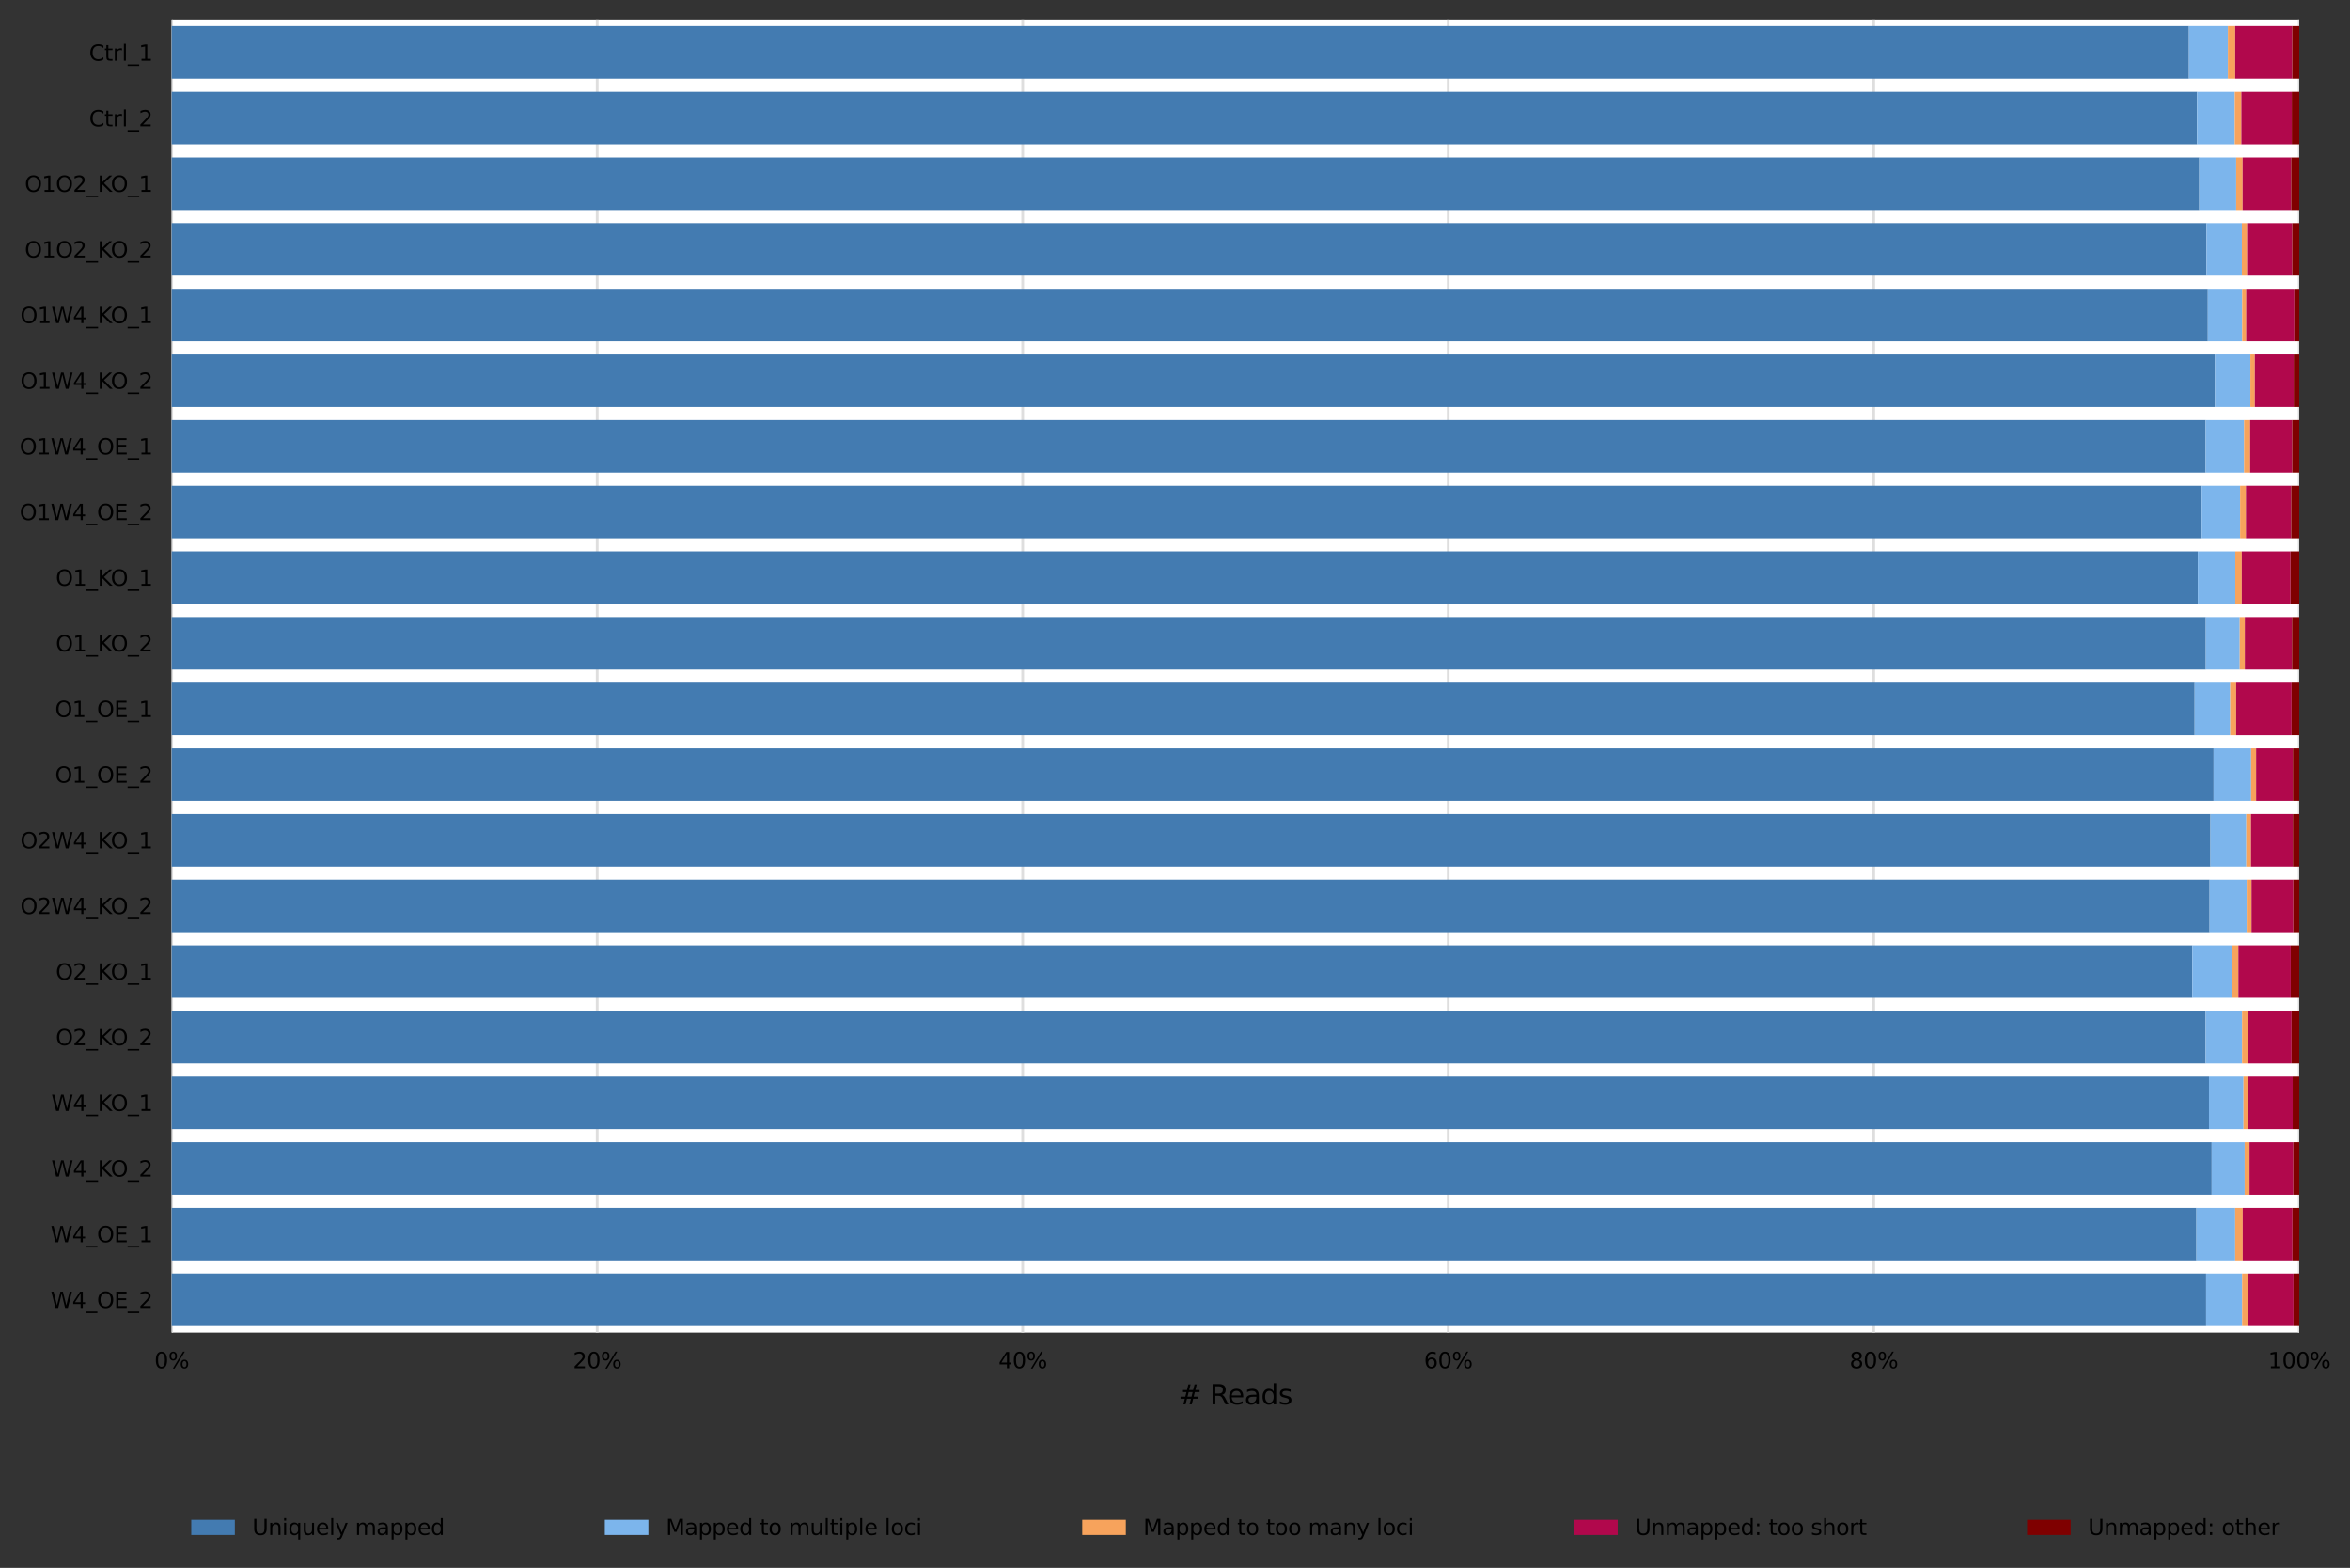 <?xml version="1.0" encoding="utf-8" standalone="no"?>
<!DOCTYPE svg PUBLIC "-//W3C//DTD SVG 1.1//EN"
  "http://www.w3.org/Graphics/SVG/1.1/DTD/svg11.dtd">
<svg xmlns:xlink="http://www.w3.org/1999/xlink" width="862.866pt" height="575.647pt" viewBox="0 0 862.866 575.647" xmlns="http://www.w3.org/2000/svg" version="1.1">
 <rect x="0" y="0" width="862.866" height="575.647" fill="#333333" stroke="none"/>
 <defs>
  <style type="text/css">*{stroke-linejoin: round; stroke-linecap: butt}</style>
 </defs>
 <g id="figure_1">
  <g id="axes_1">
   <g id="patch_1">
    <path d="M 63.03 489.287 
L 844.23 489.287 
L 844.23 7.2 
L 63.03 7.2 
z
" style="fill: #ffffff"/>
   </g>
   <g id="matplotlib.axis_1">
    <g id="xtick_1">
     <g id="line2d_1">
      <path d="M 63.03 489.287 
L 63.03 7.2 
" clip-path="url(#pdaca955de1)" style="fill: none; stroke: #dedede; stroke-linecap: square"/>
     </g>
     <g id="text_1">
      <!-- 0% -->
      <g transform="translate(56.684 502.366) scale(0.08 -0.08)">
       <defs>
        <path id="DejaVuSans-30" d="M 2034 4250 
Q 1547 4250 1301 3770 
Q 1056 3291 1056 2328 
Q 1056 1369 1301 889 
Q 1547 409 2034 409 
Q 2525 409 2770 889 
Q 3016 1369 3016 2328 
Q 3016 3291 2770 3770 
Q 2525 4250 2034 4250 
z
M 2034 4750 
Q 2819 4750 3233 4129 
Q 3647 3509 3647 2328 
Q 3647 1150 3233 529 
Q 2819 -91 2034 -91 
Q 1250 -91 836 529 
Q 422 1150 422 2328 
Q 422 3509 836 4129 
Q 1250 4750 2034 4750 
z
" transform="scale(0.016)"/>
        <path id="DejaVuSans-25" d="M 4653 2053 
Q 4381 2053 4226 1822 
Q 4072 1591 4072 1178 
Q 4072 772 4226 539 
Q 4381 306 4653 306 
Q 4919 306 5073 539 
Q 5228 772 5228 1178 
Q 5228 1588 5073 1820 
Q 4919 2053 4653 2053 
z
M 4653 2450 
Q 5147 2450 5437 2106 
Q 5728 1763 5728 1178 
Q 5728 594 5436 251 
Q 5144 -91 4653 -91 
Q 4153 -91 3862 251 
Q 3572 594 3572 1178 
Q 3572 1766 3864 2108 
Q 4156 2450 4653 2450 
z
M 1428 4353 
Q 1159 4353 1004 4120 
Q 850 3888 850 3481 
Q 850 3069 1003 2837 
Q 1156 2606 1428 2606 
Q 1700 2606 1854 2837 
Q 2009 3069 2009 3481 
Q 2009 3884 1853 4118 
Q 1697 4353 1428 4353 
z
M 4250 4750 
L 4750 4750 
L 1831 -91 
L 1331 -91 
L 4250 4750 
z
M 1428 4750 
Q 1922 4750 2215 4408 
Q 2509 4066 2509 3481 
Q 2509 2891 2217 2550 
Q 1925 2209 1428 2209 
Q 931 2209 642 2551 
Q 353 2894 353 3481 
Q 353 4063 643 4406 
Q 934 4750 1428 4750 
z
" transform="scale(0.016)"/>
       </defs>
       <use xlink:href="#DejaVuSans-30"/>
       <use xlink:href="#DejaVuSans-25" x="63.623"/>
      </g>
     </g>
    </g>
    <g id="xtick_2">
     <g id="line2d_2">
      <path d="M 219.27 489.287 
L 219.27 7.2 
" clip-path="url(#pdaca955de1)" style="fill: none; stroke: #dedede; stroke-linecap: square"/>
     </g>
     <g id="text_2">
      <!-- 20% -->
      <g transform="translate(210.379 502.366) scale(0.08 -0.08)">
       <defs>
        <path id="DejaVuSans-32" d="M 1228 531 
L 3431 531 
L 3431 0 
L 469 0 
L 469 531 
Q 828 903 1448 1529 
Q 2069 2156 2228 2338 
Q 2531 2678 2651 2914 
Q 2772 3150 2772 3378 
Q 2772 3750 2511 3984 
Q 2250 4219 1831 4219 
Q 1534 4219 1204 4116 
Q 875 4013 500 3803 
L 500 4441 
Q 881 4594 1212 4672 
Q 1544 4750 1819 4750 
Q 2544 4750 2975 4387 
Q 3406 4025 3406 3419 
Q 3406 3131 3298 2873 
Q 3191 2616 2906 2266 
Q 2828 2175 2409 1742 
Q 1991 1309 1228 531 
z
" transform="scale(0.016)"/>
       </defs>
       <use xlink:href="#DejaVuSans-32"/>
       <use xlink:href="#DejaVuSans-30" x="63.623"/>
       <use xlink:href="#DejaVuSans-25" x="127.246"/>
      </g>
     </g>
    </g>
    <g id="xtick_3">
     <g id="line2d_3">
      <path d="M 375.51 489.287 
L 375.51 7.2 
" clip-path="url(#pdaca955de1)" style="fill: none; stroke: #dedede; stroke-linecap: square"/>
     </g>
     <g id="text_3">
      <!-- 40% -->
      <g transform="translate(366.619 502.366) scale(0.08 -0.08)">
       <defs>
        <path id="DejaVuSans-34" d="M 2419 4116 
L 825 1625 
L 2419 1625 
L 2419 4116 
z
M 2253 4666 
L 3047 4666 
L 3047 1625 
L 3713 1625 
L 3713 1100 
L 3047 1100 
L 3047 0 
L 2419 0 
L 2419 1100 
L 313 1100 
L 313 1709 
L 2253 4666 
z
" transform="scale(0.016)"/>
       </defs>
       <use xlink:href="#DejaVuSans-34"/>
       <use xlink:href="#DejaVuSans-30" x="63.623"/>
       <use xlink:href="#DejaVuSans-25" x="127.246"/>
      </g>
     </g>
    </g>
    <g id="xtick_4">
     <g id="line2d_4">
      <path d="M 531.75 489.287 
L 531.75 7.2 
" clip-path="url(#pdaca955de1)" style="fill: none; stroke: #dedede; stroke-linecap: square"/>
     </g>
     <g id="text_4">
      <!-- 60% -->
      <g transform="translate(522.859 502.366) scale(0.08 -0.08)">
       <defs>
        <path id="DejaVuSans-36" d="M 2113 2584 
Q 1688 2584 1439 2293 
Q 1191 2003 1191 1497 
Q 1191 994 1439 701 
Q 1688 409 2113 409 
Q 2538 409 2786 701 
Q 3034 994 3034 1497 
Q 3034 2003 2786 2293 
Q 2538 2584 2113 2584 
z
M 3366 4563 
L 3366 3988 
Q 3128 4100 2886 4159 
Q 2644 4219 2406 4219 
Q 1781 4219 1451 3797 
Q 1122 3375 1075 2522 
Q 1259 2794 1537 2939 
Q 1816 3084 2150 3084 
Q 2853 3084 3261 2657 
Q 3669 2231 3669 1497 
Q 3669 778 3244 343 
Q 2819 -91 2113 -91 
Q 1303 -91 875 529 
Q 447 1150 447 2328 
Q 447 3434 972 4092 
Q 1497 4750 2381 4750 
Q 2619 4750 2861 4703 
Q 3103 4656 3366 4563 
z
" transform="scale(0.016)"/>
       </defs>
       <use xlink:href="#DejaVuSans-36"/>
       <use xlink:href="#DejaVuSans-30" x="63.623"/>
       <use xlink:href="#DejaVuSans-25" x="127.246"/>
      </g>
     </g>
    </g>
    <g id="xtick_5">
     <g id="line2d_5">
      <path d="M 687.99 489.287 
L 687.99 7.2 
" clip-path="url(#pdaca955de1)" style="fill: none; stroke: #dedede; stroke-linecap: square"/>
     </g>
     <g id="text_5">
      <!-- 80% -->
      <g transform="translate(679.099 502.366) scale(0.08 -0.08)">
       <defs>
        <path id="DejaVuSans-38" d="M 2034 2216 
Q 1584 2216 1326 1975 
Q 1069 1734 1069 1313 
Q 1069 891 1326 650 
Q 1584 409 2034 409 
Q 2484 409 2743 651 
Q 3003 894 3003 1313 
Q 3003 1734 2745 1975 
Q 2488 2216 2034 2216 
z
M 1403 2484 
Q 997 2584 770 2862 
Q 544 3141 544 3541 
Q 544 4100 942 4425 
Q 1341 4750 2034 4750 
Q 2731 4750 3128 4425 
Q 3525 4100 3525 3541 
Q 3525 3141 3298 2862 
Q 3072 2584 2669 2484 
Q 3125 2378 3379 2068 
Q 3634 1759 3634 1313 
Q 3634 634 3220 271 
Q 2806 -91 2034 -91 
Q 1263 -91 848 271 
Q 434 634 434 1313 
Q 434 1759 690 2068 
Q 947 2378 1403 2484 
z
M 1172 3481 
Q 1172 3119 1398 2916 
Q 1625 2713 2034 2713 
Q 2441 2713 2670 2916 
Q 2900 3119 2900 3481 
Q 2900 3844 2670 4047 
Q 2441 4250 2034 4250 
Q 1625 4250 1398 4047 
Q 1172 3844 1172 3481 
z
" transform="scale(0.016)"/>
       </defs>
       <use xlink:href="#DejaVuSans-38"/>
       <use xlink:href="#DejaVuSans-30" x="63.623"/>
       <use xlink:href="#DejaVuSans-25" x="127.246"/>
      </g>
     </g>
    </g>
    <g id="xtick_6">
     <g id="line2d_6">
      <path d="M 844.23 489.287 
L 844.23 7.2 
" clip-path="url(#pdaca955de1)" style="fill: none; stroke: #dedede; stroke-linecap: square"/>
     </g>
     <g id="text_6">
      <!-- 100% -->
      <g transform="translate(832.794 502.366) scale(0.08 -0.08)">
       <defs>
        <path id="DejaVuSans-31" d="M 794 531 
L 1825 531 
L 1825 4091 
L 703 3866 
L 703 4441 
L 1819 4666 
L 2450 4666 
L 2450 531 
L 3481 531 
L 3481 0 
L 794 0 
L 794 531 
z
" transform="scale(0.016)"/>
       </defs>
       <use xlink:href="#DejaVuSans-31"/>
       <use xlink:href="#DejaVuSans-30" x="63.623"/>
       <use xlink:href="#DejaVuSans-30" x="127.246"/>
       <use xlink:href="#DejaVuSans-25" x="190.869"/>
      </g>
     </g>
    </g>
    <g id="text_7">
     <!-- # Reads -->
     <g transform="translate(432.682 515.628) scale(0.1 -0.1)">
      <defs>
       <path id="DejaVuSans-23" d="M 3272 2816 
L 2363 2816 
L 2100 1772 
L 3016 1772 
L 3272 2816 
z
M 2803 4594 
L 2478 3297 
L 3391 3297 
L 3719 4594 
L 4219 4594 
L 3897 3297 
L 4872 3297 
L 4872 2816 
L 3775 2816 
L 3519 1772 
L 4513 1772 
L 4513 1294 
L 3397 1294 
L 3072 0 
L 2572 0 
L 2894 1294 
L 1978 1294 
L 1656 0 
L 1153 0 
L 1478 1294 
L 494 1294 
L 494 1772 
L 1594 1772 
L 1856 2816 
L 850 2816 
L 850 3297 
L 1978 3297 
L 2297 4594 
L 2803 4594 
z
" transform="scale(0.016)"/>
       <path id="DejaVuSans-20" transform="scale(0.016)"/>
       <path id="DejaVuSans-52" d="M 2841 2188 
Q 3044 2119 3236 1894 
Q 3428 1669 3622 1275 
L 4263 0 
L 3584 0 
L 2988 1197 
Q 2756 1666 2539 1819 
Q 2322 1972 1947 1972 
L 1259 1972 
L 1259 0 
L 628 0 
L 628 4666 
L 2053 4666 
Q 2853 4666 3247 4331 
Q 3641 3997 3641 3322 
Q 3641 2881 3436 2590 
Q 3231 2300 2841 2188 
z
M 1259 4147 
L 1259 2491 
L 2053 2491 
Q 2509 2491 2742 2702 
Q 2975 2913 2975 3322 
Q 2975 3731 2742 3939 
Q 2509 4147 2053 4147 
L 1259 4147 
z
" transform="scale(0.016)"/>
       <path id="DejaVuSans-65" d="M 3597 1894 
L 3597 1613 
L 953 1613 
Q 991 1019 1311 708 
Q 1631 397 2203 397 
Q 2534 397 2845 478 
Q 3156 559 3463 722 
L 3463 178 
Q 3153 47 2828 -22 
Q 2503 -91 2169 -91 
Q 1331 -91 842 396 
Q 353 884 353 1716 
Q 353 2575 817 3079 
Q 1281 3584 2069 3584 
Q 2775 3584 3186 3129 
Q 3597 2675 3597 1894 
z
M 3022 2063 
Q 3016 2534 2758 2815 
Q 2500 3097 2075 3097 
Q 1594 3097 1305 2825 
Q 1016 2553 972 2059 
L 3022 2063 
z
" transform="scale(0.016)"/>
       <path id="DejaVuSans-61" d="M 2194 1759 
Q 1497 1759 1228 1600 
Q 959 1441 959 1056 
Q 959 750 1161 570 
Q 1363 391 1709 391 
Q 2188 391 2477 730 
Q 2766 1069 2766 1631 
L 2766 1759 
L 2194 1759 
z
M 3341 1997 
L 3341 0 
L 2766 0 
L 2766 531 
Q 2569 213 2275 61 
Q 1981 -91 1556 -91 
Q 1019 -91 701 211 
Q 384 513 384 1019 
Q 384 1609 779 1909 
Q 1175 2209 1959 2209 
L 2766 2209 
L 2766 2266 
Q 2766 2663 2505 2880 
Q 2244 3097 1772 3097 
Q 1472 3097 1187 3025 
Q 903 2953 641 2809 
L 641 3341 
Q 956 3463 1253 3523 
Q 1550 3584 1831 3584 
Q 2591 3584 2966 3190 
Q 3341 2797 3341 1997 
z
" transform="scale(0.016)"/>
       <path id="DejaVuSans-64" d="M 2906 2969 
L 2906 4863 
L 3481 4863 
L 3481 0 
L 2906 0 
L 2906 525 
Q 2725 213 2448 61 
Q 2172 -91 1784 -91 
Q 1150 -91 751 415 
Q 353 922 353 1747 
Q 353 2572 751 3078 
Q 1150 3584 1784 3584 
Q 2172 3584 2448 3432 
Q 2725 3281 2906 2969 
z
M 947 1747 
Q 947 1113 1208 752 
Q 1469 391 1925 391 
Q 2381 391 2643 752 
Q 2906 1113 2906 1747 
Q 2906 2381 2643 2742 
Q 2381 3103 1925 3103 
Q 1469 3103 1208 2742 
Q 947 2381 947 1747 
z
" transform="scale(0.016)"/>
       <path id="DejaVuSans-73" d="M 2834 3397 
L 2834 2853 
Q 2591 2978 2328 3040 
Q 2066 3103 1784 3103 
Q 1356 3103 1142 2972 
Q 928 2841 928 2578 
Q 928 2378 1081 2264 
Q 1234 2150 1697 2047 
L 1894 2003 
Q 2506 1872 2764 1633 
Q 3022 1394 3022 966 
Q 3022 478 2636 193 
Q 2250 -91 1575 -91 
Q 1294 -91 989 -36 
Q 684 19 347 128 
L 347 722 
Q 666 556 975 473 
Q 1284 391 1588 391 
Q 1994 391 2212 530 
Q 2431 669 2431 922 
Q 2431 1156 2273 1281 
Q 2116 1406 1581 1522 
L 1381 1569 
Q 847 1681 609 1914 
Q 372 2147 372 2553 
Q 372 3047 722 3315 
Q 1072 3584 1716 3584 
Q 2034 3584 2315 3537 
Q 2597 3491 2834 3397 
z
" transform="scale(0.016)"/>
      </defs>
      <use xlink:href="#DejaVuSans-23"/>
      <use xlink:href="#DejaVuSans-20" x="83.789"/>
      <use xlink:href="#DejaVuSans-52" x="115.576"/>
      <use xlink:href="#DejaVuSans-65" x="180.559"/>
      <use xlink:href="#DejaVuSans-61" x="242.082"/>
      <use xlink:href="#DejaVuSans-64" x="303.361"/>
      <use xlink:href="#DejaVuSans-73" x="366.838"/>
     </g>
    </g>
   </g>
   <g id="matplotlib.axis_2">
    <g id="ytick_1">
     <g id="text_8">
      <!-- Ctrl_1 -->
      <g transform="translate(32.706 22.292) scale(0.08 -0.08)">
       <defs>
        <path id="DejaVuSans-43" d="M 4122 4306 
L 4122 3641 
Q 3803 3938 3442 4084 
Q 3081 4231 2675 4231 
Q 1875 4231 1450 3742 
Q 1025 3253 1025 2328 
Q 1025 1406 1450 917 
Q 1875 428 2675 428 
Q 3081 428 3442 575 
Q 3803 722 4122 1019 
L 4122 359 
Q 3791 134 3420 21 
Q 3050 -91 2638 -91 
Q 1578 -91 968 557 
Q 359 1206 359 2328 
Q 359 3453 968 4101 
Q 1578 4750 2638 4750 
Q 3056 4750 3426 4639 
Q 3797 4528 4122 4306 
z
" transform="scale(0.016)"/>
        <path id="DejaVuSans-74" d="M 1172 4494 
L 1172 3500 
L 2356 3500 
L 2356 3053 
L 1172 3053 
L 1172 1153 
Q 1172 725 1289 603 
Q 1406 481 1766 481 
L 2356 481 
L 2356 0 
L 1766 0 
Q 1100 0 847 248 
Q 594 497 594 1153 
L 594 3053 
L 172 3053 
L 172 3500 
L 594 3500 
L 594 4494 
L 1172 4494 
z
" transform="scale(0.016)"/>
        <path id="DejaVuSans-72" d="M 2631 2963 
Q 2534 3019 2420 3045 
Q 2306 3072 2169 3072 
Q 1681 3072 1420 2755 
Q 1159 2438 1159 1844 
L 1159 0 
L 581 0 
L 581 3500 
L 1159 3500 
L 1159 2956 
Q 1341 3275 1631 3429 
Q 1922 3584 2338 3584 
Q 2397 3584 2469 3576 
Q 2541 3569 2628 3553 
L 2631 2963 
z
" transform="scale(0.016)"/>
        <path id="DejaVuSans-6c" d="M 603 4863 
L 1178 4863 
L 1178 0 
L 603 0 
L 603 4863 
z
" transform="scale(0.016)"/>
        <path id="DejaVuSans-5f" d="M 3263 -1063 
L 3263 -1509 
L -63 -1509 
L -63 -1063 
L 3263 -1063 
z
" transform="scale(0.016)"/>
       </defs>
       <use xlink:href="#DejaVuSans-43"/>
       <use xlink:href="#DejaVuSans-74" x="69.824"/>
       <use xlink:href="#DejaVuSans-72" x="109.033"/>
       <use xlink:href="#DejaVuSans-6c" x="150.146"/>
       <use xlink:href="#DejaVuSans-5f" x="177.93"/>
       <use xlink:href="#DejaVuSans-31" x="227.93"/>
      </g>
     </g>
    </g>
    <g id="ytick_2">
     <g id="text_9">
      <!-- Ctrl_2 -->
      <g transform="translate(32.706 46.396) scale(0.08 -0.08)">
       <use xlink:href="#DejaVuSans-43"/>
       <use xlink:href="#DejaVuSans-74" x="69.824"/>
       <use xlink:href="#DejaVuSans-72" x="109.033"/>
       <use xlink:href="#DejaVuSans-6c" x="150.146"/>
       <use xlink:href="#DejaVuSans-5f" x="177.93"/>
       <use xlink:href="#DejaVuSans-32" x="227.93"/>
      </g>
     </g>
    </g>
    <g id="ytick_3">
     <g id="text_10">
      <!-- O1O2_KO_1 -->
      <g transform="translate(9.061 70.43) scale(0.08 -0.08)">
       <defs>
        <path id="DejaVuSans-4f" d="M 2522 4238 
Q 1834 4238 1429 3725 
Q 1025 3213 1025 2328 
Q 1025 1447 1429 934 
Q 1834 422 2522 422 
Q 3209 422 3611 934 
Q 4013 1447 4013 2328 
Q 4013 3213 3611 3725 
Q 3209 4238 2522 4238 
z
M 2522 4750 
Q 3503 4750 4090 4092 
Q 4678 3434 4678 2328 
Q 4678 1225 4090 567 
Q 3503 -91 2522 -91 
Q 1538 -91 948 565 
Q 359 1222 359 2328 
Q 359 3434 948 4092 
Q 1538 4750 2522 4750 
z
" transform="scale(0.016)"/>
        <path id="DejaVuSans-4b" d="M 628 4666 
L 1259 4666 
L 1259 2694 
L 3353 4666 
L 4166 4666 
L 1850 2491 
L 4331 0 
L 3500 0 
L 1259 2247 
L 1259 0 
L 628 0 
L 628 4666 
z
" transform="scale(0.016)"/>
       </defs>
       <use xlink:href="#DejaVuSans-4f"/>
       <use xlink:href="#DejaVuSans-31" x="78.711"/>
       <use xlink:href="#DejaVuSans-4f" x="142.334"/>
       <use xlink:href="#DejaVuSans-32" x="221.045"/>
       <use xlink:href="#DejaVuSans-5f" x="284.668"/>
       <use xlink:href="#DejaVuSans-4b" x="334.668"/>
       <use xlink:href="#DejaVuSans-4f" x="394.744"/>
       <use xlink:href="#DejaVuSans-5f" x="473.455"/>
       <use xlink:href="#DejaVuSans-31" x="523.455"/>
      </g>
     </g>
    </g>
    <g id="ytick_4">
     <g id="text_11">
      <!-- O1O2_KO_2 -->
      <g transform="translate(9.061 94.534) scale(0.08 -0.08)">
       <use xlink:href="#DejaVuSans-4f"/>
       <use xlink:href="#DejaVuSans-31" x="78.711"/>
       <use xlink:href="#DejaVuSans-4f" x="142.334"/>
       <use xlink:href="#DejaVuSans-32" x="221.045"/>
       <use xlink:href="#DejaVuSans-5f" x="284.668"/>
       <use xlink:href="#DejaVuSans-4b" x="334.668"/>
       <use xlink:href="#DejaVuSans-4f" x="394.744"/>
       <use xlink:href="#DejaVuSans-5f" x="473.455"/>
       <use xlink:href="#DejaVuSans-32" x="523.455"/>
      </g>
     </g>
    </g>
    <g id="ytick_5">
     <g id="text_12">
      <!-- O1W4_KO_1 -->
      <g transform="translate(7.449 118.638) scale(0.08 -0.08)">
       <defs>
        <path id="DejaVuSans-57" d="M 213 4666 
L 850 4666 
L 1831 722 
L 2809 4666 
L 3519 4666 
L 4500 722 
L 5478 4666 
L 6119 4666 
L 4947 0 
L 4153 0 
L 3169 4050 
L 2175 0 
L 1381 0 
L 213 4666 
z
" transform="scale(0.016)"/>
       </defs>
       <use xlink:href="#DejaVuSans-4f"/>
       <use xlink:href="#DejaVuSans-31" x="78.711"/>
       <use xlink:href="#DejaVuSans-57" x="142.334"/>
       <use xlink:href="#DejaVuSans-34" x="241.211"/>
       <use xlink:href="#DejaVuSans-5f" x="304.834"/>
       <use xlink:href="#DejaVuSans-4b" x="354.834"/>
       <use xlink:href="#DejaVuSans-4f" x="414.91"/>
       <use xlink:href="#DejaVuSans-5f" x="493.621"/>
       <use xlink:href="#DejaVuSans-31" x="543.621"/>
      </g>
     </g>
    </g>
    <g id="ytick_6">
     <g id="text_13">
      <!-- O1W4_KO_2 -->
      <g transform="translate(7.449 142.743) scale(0.08 -0.08)">
       <use xlink:href="#DejaVuSans-4f"/>
       <use xlink:href="#DejaVuSans-31" x="78.711"/>
       <use xlink:href="#DejaVuSans-57" x="142.334"/>
       <use xlink:href="#DejaVuSans-34" x="241.211"/>
       <use xlink:href="#DejaVuSans-5f" x="304.834"/>
       <use xlink:href="#DejaVuSans-4b" x="354.834"/>
       <use xlink:href="#DejaVuSans-4f" x="414.91"/>
       <use xlink:href="#DejaVuSans-5f" x="493.621"/>
       <use xlink:href="#DejaVuSans-32" x="543.621"/>
      </g>
     </g>
    </g>
    <g id="ytick_7">
     <g id="text_14">
      <!-- O1W4_OE_1 -->
      <g transform="translate(7.2 166.847) scale(0.08 -0.08)">
       <defs>
        <path id="DejaVuSans-45" d="M 628 4666 
L 3578 4666 
L 3578 4134 
L 1259 4134 
L 1259 2753 
L 3481 2753 
L 3481 2222 
L 1259 2222 
L 1259 531 
L 3634 531 
L 3634 0 
L 628 0 
L 628 4666 
z
" transform="scale(0.016)"/>
       </defs>
       <use xlink:href="#DejaVuSans-4f"/>
       <use xlink:href="#DejaVuSans-31" x="78.711"/>
       <use xlink:href="#DejaVuSans-57" x="142.334"/>
       <use xlink:href="#DejaVuSans-34" x="241.211"/>
       <use xlink:href="#DejaVuSans-5f" x="304.834"/>
       <use xlink:href="#DejaVuSans-4f" x="354.834"/>
       <use xlink:href="#DejaVuSans-45" x="433.545"/>
       <use xlink:href="#DejaVuSans-5f" x="496.729"/>
       <use xlink:href="#DejaVuSans-31" x="546.729"/>
      </g>
     </g>
    </g>
    <g id="ytick_8">
     <g id="text_15">
      <!-- O1W4_OE_2 -->
      <g transform="translate(7.2 190.951) scale(0.08 -0.08)">
       <use xlink:href="#DejaVuSans-4f"/>
       <use xlink:href="#DejaVuSans-31" x="78.711"/>
       <use xlink:href="#DejaVuSans-57" x="142.334"/>
       <use xlink:href="#DejaVuSans-34" x="241.211"/>
       <use xlink:href="#DejaVuSans-5f" x="304.834"/>
       <use xlink:href="#DejaVuSans-4f" x="354.834"/>
       <use xlink:href="#DejaVuSans-45" x="433.545"/>
       <use xlink:href="#DejaVuSans-5f" x="496.729"/>
       <use xlink:href="#DejaVuSans-32" x="546.729"/>
      </g>
     </g>
    </g>
    <g id="ytick_9">
     <g id="text_16">
      <!-- O1_KO_1 -->
      <g transform="translate(20.449 215.056) scale(0.08 -0.08)">
       <use xlink:href="#DejaVuSans-4f"/>
       <use xlink:href="#DejaVuSans-31" x="78.711"/>
       <use xlink:href="#DejaVuSans-5f" x="142.334"/>
       <use xlink:href="#DejaVuSans-4b" x="192.334"/>
       <use xlink:href="#DejaVuSans-4f" x="252.41"/>
       <use xlink:href="#DejaVuSans-5f" x="331.121"/>
       <use xlink:href="#DejaVuSans-31" x="381.121"/>
      </g>
     </g>
    </g>
    <g id="ytick_10">
     <g id="text_17">
      <!-- O1_KO_2 -->
      <g transform="translate(20.449 239.16) scale(0.08 -0.08)">
       <use xlink:href="#DejaVuSans-4f"/>
       <use xlink:href="#DejaVuSans-31" x="78.711"/>
       <use xlink:href="#DejaVuSans-5f" x="142.334"/>
       <use xlink:href="#DejaVuSans-4b" x="192.334"/>
       <use xlink:href="#DejaVuSans-4f" x="252.41"/>
       <use xlink:href="#DejaVuSans-5f" x="331.121"/>
       <use xlink:href="#DejaVuSans-32" x="381.121"/>
      </g>
     </g>
    </g>
    <g id="ytick_11">
     <g id="text_18">
      <!-- O1_OE_1 -->
      <g transform="translate(20.2 263.264) scale(0.08 -0.08)">
       <use xlink:href="#DejaVuSans-4f"/>
       <use xlink:href="#DejaVuSans-31" x="78.711"/>
       <use xlink:href="#DejaVuSans-5f" x="142.334"/>
       <use xlink:href="#DejaVuSans-4f" x="192.334"/>
       <use xlink:href="#DejaVuSans-45" x="271.045"/>
       <use xlink:href="#DejaVuSans-5f" x="334.229"/>
       <use xlink:href="#DejaVuSans-31" x="384.229"/>
      </g>
     </g>
    </g>
    <g id="ytick_12">
     <g id="text_19">
      <!-- O1_OE_2 -->
      <g transform="translate(20.2 287.369) scale(0.08 -0.08)">
       <use xlink:href="#DejaVuSans-4f"/>
       <use xlink:href="#DejaVuSans-31" x="78.711"/>
       <use xlink:href="#DejaVuSans-5f" x="142.334"/>
       <use xlink:href="#DejaVuSans-4f" x="192.334"/>
       <use xlink:href="#DejaVuSans-45" x="271.045"/>
       <use xlink:href="#DejaVuSans-5f" x="334.229"/>
       <use xlink:href="#DejaVuSans-32" x="384.229"/>
      </g>
     </g>
    </g>
    <g id="ytick_13">
     <g id="text_20">
      <!-- O2W4_KO_1 -->
      <g transform="translate(7.449 311.473) scale(0.08 -0.08)">
       <use xlink:href="#DejaVuSans-4f"/>
       <use xlink:href="#DejaVuSans-32" x="78.711"/>
       <use xlink:href="#DejaVuSans-57" x="142.334"/>
       <use xlink:href="#DejaVuSans-34" x="241.211"/>
       <use xlink:href="#DejaVuSans-5f" x="304.834"/>
       <use xlink:href="#DejaVuSans-4b" x="354.834"/>
       <use xlink:href="#DejaVuSans-4f" x="414.91"/>
       <use xlink:href="#DejaVuSans-5f" x="493.621"/>
       <use xlink:href="#DejaVuSans-31" x="543.621"/>
      </g>
     </g>
    </g>
    <g id="ytick_14">
     <g id="text_21">
      <!-- O2W4_KO_2 -->
      <g transform="translate(7.449 335.577) scale(0.08 -0.08)">
       <use xlink:href="#DejaVuSans-4f"/>
       <use xlink:href="#DejaVuSans-32" x="78.711"/>
       <use xlink:href="#DejaVuSans-57" x="142.334"/>
       <use xlink:href="#DejaVuSans-34" x="241.211"/>
       <use xlink:href="#DejaVuSans-5f" x="304.834"/>
       <use xlink:href="#DejaVuSans-4b" x="354.834"/>
       <use xlink:href="#DejaVuSans-4f" x="414.91"/>
       <use xlink:href="#DejaVuSans-5f" x="493.621"/>
       <use xlink:href="#DejaVuSans-32" x="543.621"/>
      </g>
     </g>
    </g>
    <g id="ytick_15">
     <g id="text_22">
      <!-- O2_KO_1 -->
      <g transform="translate(20.449 359.682) scale(0.08 -0.08)">
       <use xlink:href="#DejaVuSans-4f"/>
       <use xlink:href="#DejaVuSans-32" x="78.711"/>
       <use xlink:href="#DejaVuSans-5f" x="142.334"/>
       <use xlink:href="#DejaVuSans-4b" x="192.334"/>
       <use xlink:href="#DejaVuSans-4f" x="252.41"/>
       <use xlink:href="#DejaVuSans-5f" x="331.121"/>
       <use xlink:href="#DejaVuSans-31" x="381.121"/>
      </g>
     </g>
    </g>
    <g id="ytick_16">
     <g id="text_23">
      <!-- O2_KO_2 -->
      <g transform="translate(20.449 383.786) scale(0.08 -0.08)">
       <use xlink:href="#DejaVuSans-4f"/>
       <use xlink:href="#DejaVuSans-32" x="78.711"/>
       <use xlink:href="#DejaVuSans-5f" x="142.334"/>
       <use xlink:href="#DejaVuSans-4b" x="192.334"/>
       <use xlink:href="#DejaVuSans-4f" x="252.41"/>
       <use xlink:href="#DejaVuSans-5f" x="331.121"/>
       <use xlink:href="#DejaVuSans-32" x="381.121"/>
      </g>
     </g>
    </g>
    <g id="ytick_17">
     <g id="text_24">
      <!-- W4_KO_1 -->
      <g transform="translate(18.836 407.89) scale(0.08 -0.08)">
       <use xlink:href="#DejaVuSans-57"/>
       <use xlink:href="#DejaVuSans-34" x="98.877"/>
       <use xlink:href="#DejaVuSans-5f" x="162.5"/>
       <use xlink:href="#DejaVuSans-4b" x="212.5"/>
       <use xlink:href="#DejaVuSans-4f" x="272.576"/>
       <use xlink:href="#DejaVuSans-5f" x="351.287"/>
       <use xlink:href="#DejaVuSans-31" x="401.287"/>
      </g>
     </g>
    </g>
    <g id="ytick_18">
     <g id="text_25">
      <!-- W4_KO_2 -->
      <g transform="translate(18.836 431.995) scale(0.08 -0.08)">
       <use xlink:href="#DejaVuSans-57"/>
       <use xlink:href="#DejaVuSans-34" x="98.877"/>
       <use xlink:href="#DejaVuSans-5f" x="162.5"/>
       <use xlink:href="#DejaVuSans-4b" x="212.5"/>
       <use xlink:href="#DejaVuSans-4f" x="272.576"/>
       <use xlink:href="#DejaVuSans-5f" x="351.287"/>
       <use xlink:href="#DejaVuSans-32" x="401.287"/>
      </g>
     </g>
    </g>
    <g id="ytick_19">
     <g id="text_26">
      <!-- W4_OE_1 -->
      <g transform="translate(18.587 456.099) scale(0.08 -0.08)">
       <use xlink:href="#DejaVuSans-57"/>
       <use xlink:href="#DejaVuSans-34" x="98.877"/>
       <use xlink:href="#DejaVuSans-5f" x="162.5"/>
       <use xlink:href="#DejaVuSans-4f" x="212.5"/>
       <use xlink:href="#DejaVuSans-45" x="291.211"/>
       <use xlink:href="#DejaVuSans-5f" x="354.395"/>
       <use xlink:href="#DejaVuSans-31" x="404.395"/>
      </g>
     </g>
    </g>
    <g id="ytick_20">
     <g id="text_27">
      <!-- W4_OE_2 -->
      <g transform="translate(18.587 480.204) scale(0.08 -0.08)">
       <use xlink:href="#DejaVuSans-57"/>
       <use xlink:href="#DejaVuSans-34" x="98.877"/>
       <use xlink:href="#DejaVuSans-5f" x="162.5"/>
       <use xlink:href="#DejaVuSans-4f" x="212.5"/>
       <use xlink:href="#DejaVuSans-45" x="291.211"/>
       <use xlink:href="#DejaVuSans-5f" x="354.395"/>
       <use xlink:href="#DejaVuSans-32" x="404.395"/>
      </g>
     </g>
    </g>
   </g>
   <g id="patch_2">
    <path d="M 63.03 9.61 
L 803.732 9.61 
L 803.732 28.894 
L 63.03 28.894 
z
" clip-path="url(#pdaca955de1)" style="fill: #437bb1"/>
   </g>
   <g id="patch_3">
    <path d="M 63.03 33.715 
L 806.718 33.715 
L 806.718 52.998 
L 63.03 52.998 
z
" clip-path="url(#pdaca955de1)" style="fill: #437bb1"/>
   </g>
   <g id="patch_4">
    <path d="M 63.03 57.819 
L 807.513 57.819 
L 807.513 77.103 
L 63.03 77.103 
z
" clip-path="url(#pdaca955de1)" style="fill: #437bb1"/>
   </g>
   <g id="patch_5">
    <path d="M 63.03 81.923 
L 810.196 81.923 
L 810.196 101.207 
L 63.03 101.207 
z
" clip-path="url(#pdaca955de1)" style="fill: #437bb1"/>
   </g>
   <g id="patch_6">
    <path d="M 63.03 106.028 
L 810.67 106.028 
L 810.67 125.311 
L 63.03 125.311 
z
" clip-path="url(#pdaca955de1)" style="fill: #437bb1"/>
   </g>
   <g id="patch_7">
    <path d="M 63.03 130.132 
L 813.305 130.132 
L 813.305 149.416 
L 63.03 149.416 
z
" clip-path="url(#pdaca955de1)" style="fill: #437bb1"/>
   </g>
   <g id="patch_8">
    <path d="M 63.03 154.237 
L 809.875 154.237 
L 809.875 173.52 
L 63.03 173.52 
z
" clip-path="url(#pdaca955de1)" style="fill: #437bb1"/>
   </g>
   <g id="patch_9">
    <path d="M 63.03 178.341 
L 808.427 178.341 
L 808.427 197.624 
L 63.03 197.624 
z
" clip-path="url(#pdaca955de1)" style="fill: #437bb1"/>
   </g>
   <g id="patch_10">
    <path d="M 63.03 202.445 
L 806.996 202.445 
L 806.996 221.729 
L 63.03 221.729 
z
" clip-path="url(#pdaca955de1)" style="fill: #437bb1"/>
   </g>
   <g id="patch_11">
    <path d="M 63.03 226.55 
L 809.93 226.55 
L 809.93 245.833 
L 63.03 245.833 
z
" clip-path="url(#pdaca955de1)" style="fill: #437bb1"/>
   </g>
   <g id="patch_12">
    <path d="M 63.03 250.654 
L 805.826 250.654 
L 805.826 269.937 
L 63.03 269.937 
z
" clip-path="url(#pdaca955de1)" style="fill: #437bb1"/>
   </g>
   <g id="patch_13">
    <path d="M 63.03 274.758 
L 812.784 274.758 
L 812.784 294.042 
L 63.03 294.042 
z
" clip-path="url(#pdaca955de1)" style="fill: #437bb1"/>
   </g>
   <g id="patch_14">
    <path d="M 63.03 298.863 
L 811.648 298.863 
L 811.648 318.146 
L 63.03 318.146 
z
" clip-path="url(#pdaca955de1)" style="fill: #437bb1"/>
   </g>
   <g id="patch_15">
    <path d="M 63.03 322.967 
L 811.316 322.967 
L 811.316 342.25 
L 63.03 342.25 
z
" clip-path="url(#pdaca955de1)" style="fill: #437bb1"/>
   </g>
   <g id="patch_16">
    <path d="M 63.03 347.071 
L 804.985 347.071 
L 804.985 366.355 
L 63.03 366.355 
z
" clip-path="url(#pdaca955de1)" style="fill: #437bb1"/>
   </g>
   <g id="patch_17">
    <path d="M 63.03 371.176 
L 809.868 371.176 
L 809.868 390.459 
L 63.03 390.459 
z
" clip-path="url(#pdaca955de1)" style="fill: #437bb1"/>
   </g>
   <g id="patch_18">
    <path d="M 63.03 395.28 
L 811.092 395.28 
L 811.092 414.563 
L 63.03 414.563 
z
" clip-path="url(#pdaca955de1)" style="fill: #437bb1"/>
   </g>
   <g id="patch_19">
    <path d="M 63.03 419.384 
L 812.08 419.384 
L 812.08 438.668 
L 63.03 438.668 
z
" clip-path="url(#pdaca955de1)" style="fill: #437bb1"/>
   </g>
   <g id="patch_20">
    <path d="M 63.03 443.489 
L 806.481 443.489 
L 806.481 462.772 
L 63.03 462.772 
z
" clip-path="url(#pdaca955de1)" style="fill: #437bb1"/>
   </g>
   <g id="patch_21">
    <path d="M 63.03 467.593 
L 810.036 467.593 
L 810.036 486.877 
L 63.03 486.877 
z
" clip-path="url(#pdaca955de1)" style="fill: #437bb1"/>
   </g>
   <g id="patch_22">
    <path d="M 803.732 9.61 
L 818.036 9.61 
L 818.036 28.894 
L 803.732 28.894 
z
" clip-path="url(#pdaca955de1)" style="fill: #7cb5ec"/>
   </g>
   <g id="patch_23">
    <path d="M 806.718 33.715 
L 820.565 33.715 
L 820.565 52.998 
L 806.718 52.998 
z
" clip-path="url(#pdaca955de1)" style="fill: #7cb5ec"/>
   </g>
   <g id="patch_24">
    <path d="M 807.513 57.819 
L 821.08 57.819 
L 821.08 77.103 
L 807.513 77.103 
z
" clip-path="url(#pdaca955de1)" style="fill: #7cb5ec"/>
   </g>
   <g id="patch_25">
    <path d="M 810.196 81.923 
L 823.169 81.923 
L 823.169 101.207 
L 810.196 101.207 
z
" clip-path="url(#pdaca955de1)" style="fill: #7cb5ec"/>
   </g>
   <g id="patch_26">
    <path d="M 810.67 106.028 
L 823.279 106.028 
L 823.279 125.311 
L 810.67 125.311 
z
" clip-path="url(#pdaca955de1)" style="fill: #7cb5ec"/>
   </g>
   <g id="patch_27">
    <path d="M 813.305 130.132 
L 826.303 130.132 
L 826.303 149.416 
L 813.305 149.416 
z
" clip-path="url(#pdaca955de1)" style="fill: #7cb5ec"/>
   </g>
   <g id="patch_28">
    <path d="M 809.875 154.237 
L 823.972 154.237 
L 823.972 173.52 
L 809.875 173.52 
z
" clip-path="url(#pdaca955de1)" style="fill: #7cb5ec"/>
   </g>
   <g id="patch_29">
    <path d="M 808.427 178.341 
L 822.527 178.341 
L 822.527 197.624 
L 808.427 197.624 
z
" clip-path="url(#pdaca955de1)" style="fill: #7cb5ec"/>
   </g>
   <g id="patch_30">
    <path d="M 806.996 202.445 
L 820.761 202.445 
L 820.761 221.729 
L 806.996 221.729 
z
" clip-path="url(#pdaca955de1)" style="fill: #7cb5ec"/>
   </g>
   <g id="patch_31">
    <path d="M 809.93 226.55 
L 822.384 226.55 
L 822.384 245.833 
L 809.93 245.833 
z
" clip-path="url(#pdaca955de1)" style="fill: #7cb5ec"/>
   </g>
   <g id="patch_32">
    <path d="M 805.826 250.654 
L 818.879 250.654 
L 818.879 269.937 
L 805.826 269.937 
z
" clip-path="url(#pdaca955de1)" style="fill: #7cb5ec"/>
   </g>
   <g id="patch_33">
    <path d="M 812.784 274.758 
L 826.571 274.758 
L 826.571 294.042 
L 812.784 294.042 
z
" clip-path="url(#pdaca955de1)" style="fill: #7cb5ec"/>
   </g>
   <g id="patch_34">
    <path d="M 811.648 298.863 
L 824.784 298.863 
L 824.784 318.146 
L 811.648 318.146 
z
" clip-path="url(#pdaca955de1)" style="fill: #7cb5ec"/>
   </g>
   <g id="patch_35">
    <path d="M 811.316 322.967 
L 824.944 322.967 
L 824.944 342.25 
L 811.316 342.25 
z
" clip-path="url(#pdaca955de1)" style="fill: #7cb5ec"/>
   </g>
   <g id="patch_36">
    <path d="M 804.985 347.071 
L 819.471 347.071 
L 819.471 366.355 
L 804.985 366.355 
z
" clip-path="url(#pdaca955de1)" style="fill: #7cb5ec"/>
   </g>
   <g id="patch_37">
    <path d="M 809.868 371.176 
L 823.247 371.176 
L 823.247 390.459 
L 809.868 390.459 
z
" clip-path="url(#pdaca955de1)" style="fill: #7cb5ec"/>
   </g>
   <g id="patch_38">
    <path d="M 811.092 395.28 
L 823.758 395.28 
L 823.758 414.563 
L 811.092 414.563 
z
" clip-path="url(#pdaca955de1)" style="fill: #7cb5ec"/>
   </g>
   <g id="patch_39">
    <path d="M 812.08 419.384 
L 824.192 419.384 
L 824.192 438.668 
L 812.08 438.668 
z
" clip-path="url(#pdaca955de1)" style="fill: #7cb5ec"/>
   </g>
   <g id="patch_40">
    <path d="M 806.481 443.489 
L 820.714 443.489 
L 820.714 462.772 
L 806.481 462.772 
z
" clip-path="url(#pdaca955de1)" style="fill: #7cb5ec"/>
   </g>
   <g id="patch_41">
    <path d="M 810.036 467.593 
L 823.263 467.593 
L 823.263 486.877 
L 810.036 486.877 
z
" clip-path="url(#pdaca955de1)" style="fill: #7cb5ec"/>
   </g>
   <g id="patch_42">
    <path d="M 818.036 9.61 
L 820.718 9.61 
L 820.718 28.894 
L 818.036 28.894 
z
" clip-path="url(#pdaca955de1)" style="fill: #f7a35c"/>
   </g>
   <g id="patch_43">
    <path d="M 820.565 33.715 
L 822.974 33.715 
L 822.974 52.998 
L 820.565 52.998 
z
" clip-path="url(#pdaca955de1)" style="fill: #f7a35c"/>
   </g>
   <g id="patch_44">
    <path d="M 821.08 57.819 
L 823.437 57.819 
L 823.437 77.103 
L 821.08 77.103 
z
" clip-path="url(#pdaca955de1)" style="fill: #f7a35c"/>
   </g>
   <g id="patch_45">
    <path d="M 823.169 81.923 
L 825.093 81.923 
L 825.093 101.207 
L 823.169 101.207 
z
" clip-path="url(#pdaca955de1)" style="fill: #f7a35c"/>
   </g>
   <g id="patch_46">
    <path d="M 823.279 106.028 
L 824.746 106.028 
L 824.746 125.311 
L 823.279 125.311 
z
" clip-path="url(#pdaca955de1)" style="fill: #f7a35c"/>
   </g>
   <g id="patch_47">
    <path d="M 826.303 130.132 
L 827.923 130.132 
L 827.923 149.416 
L 826.303 149.416 
z
" clip-path="url(#pdaca955de1)" style="fill: #f7a35c"/>
   </g>
   <g id="patch_48">
    <path d="M 823.972 154.237 
L 826.202 154.237 
L 826.202 173.52 
L 823.972 173.52 
z
" clip-path="url(#pdaca955de1)" style="fill: #f7a35c"/>
   </g>
   <g id="patch_49">
    <path d="M 822.527 178.341 
L 824.66 178.341 
L 824.66 197.624 
L 822.527 197.624 
z
" clip-path="url(#pdaca955de1)" style="fill: #f7a35c"/>
   </g>
   <g id="patch_50">
    <path d="M 820.761 202.445 
L 823.126 202.445 
L 823.126 221.729 
L 820.761 221.729 
z
" clip-path="url(#pdaca955de1)" style="fill: #f7a35c"/>
   </g>
   <g id="patch_51">
    <path d="M 822.384 226.55 
L 824.257 226.55 
L 824.257 245.833 
L 822.384 245.833 
z
" clip-path="url(#pdaca955de1)" style="fill: #f7a35c"/>
   </g>
   <g id="patch_52">
    <path d="M 818.879 250.654 
L 821.067 250.654 
L 821.067 269.937 
L 818.879 269.937 
z
" clip-path="url(#pdaca955de1)" style="fill: #f7a35c"/>
   </g>
   <g id="patch_53">
    <path d="M 826.571 274.758 
L 828.402 274.758 
L 828.402 294.042 
L 826.571 294.042 
z
" clip-path="url(#pdaca955de1)" style="fill: #f7a35c"/>
   </g>
   <g id="patch_54">
    <path d="M 824.784 298.863 
L 826.514 298.863 
L 826.514 318.146 
L 824.784 318.146 
z
" clip-path="url(#pdaca955de1)" style="fill: #f7a35c"/>
   </g>
   <g id="patch_55">
    <path d="M 824.944 322.967 
L 826.709 322.967 
L 826.709 342.25 
L 824.944 342.25 
z
" clip-path="url(#pdaca955de1)" style="fill: #f7a35c"/>
   </g>
   <g id="patch_56">
    <path d="M 819.471 347.071 
L 821.886 347.071 
L 821.886 366.355 
L 819.471 366.355 
z
" clip-path="url(#pdaca955de1)" style="fill: #f7a35c"/>
   </g>
   <g id="patch_57">
    <path d="M 823.247 371.176 
L 825.423 371.176 
L 825.423 390.459 
L 823.247 390.459 
z
" clip-path="url(#pdaca955de1)" style="fill: #f7a35c"/>
   </g>
   <g id="patch_58">
    <path d="M 823.758 395.28 
L 825.537 395.28 
L 825.537 414.563 
L 823.758 414.563 
z
" clip-path="url(#pdaca955de1)" style="fill: #f7a35c"/>
   </g>
   <g id="patch_59">
    <path d="M 824.192 419.384 
L 825.976 419.384 
L 825.976 438.668 
L 824.192 438.668 
z
" clip-path="url(#pdaca955de1)" style="fill: #f7a35c"/>
   </g>
   <g id="patch_60">
    <path d="M 820.714 443.489 
L 823.472 443.489 
L 823.472 462.772 
L 820.714 462.772 
z
" clip-path="url(#pdaca955de1)" style="fill: #f7a35c"/>
   </g>
   <g id="patch_61">
    <path d="M 823.263 467.593 
L 825.449 467.593 
L 825.449 486.877 
L 823.263 486.877 
z
" clip-path="url(#pdaca955de1)" style="fill: #f7a35c"/>
   </g>
   <g id="patch_62">
    <path d="M 820.718 9.61 
L 841.652 9.61 
L 841.652 28.894 
L 820.718 28.894 
z
" clip-path="url(#pdaca955de1)" style="fill: #b1084c"/>
   </g>
   <g id="patch_63">
    <path d="M 822.974 33.715 
L 841.495 33.715 
L 841.495 52.998 
L 822.974 52.998 
z
" clip-path="url(#pdaca955de1)" style="fill: #b1084c"/>
   </g>
   <g id="patch_64">
    <path d="M 823.437 57.819 
L 841.26 57.819 
L 841.26 77.103 
L 823.437 77.103 
z
" clip-path="url(#pdaca955de1)" style="fill: #b1084c"/>
   </g>
   <g id="patch_65">
    <path d="M 825.093 81.923 
L 841.652 81.923 
L 841.652 101.207 
L 825.093 101.207 
z
" clip-path="url(#pdaca955de1)" style="fill: #b1084c"/>
   </g>
   <g id="patch_66">
    <path d="M 824.746 106.028 
L 842.43 106.028 
L 842.43 125.311 
L 824.746 125.311 
z
" clip-path="url(#pdaca955de1)" style="fill: #b1084c"/>
   </g>
   <g id="patch_67">
    <path d="M 827.923 130.132 
L 842.201 130.132 
L 842.201 149.416 
L 827.923 149.416 
z
" clip-path="url(#pdaca955de1)" style="fill: #b1084c"/>
   </g>
   <g id="patch_68">
    <path d="M 826.202 154.237 
L 841.643 154.237 
L 841.643 173.52 
L 826.202 173.52 
z
" clip-path="url(#pdaca955de1)" style="fill: #b1084c"/>
   </g>
   <g id="patch_69">
    <path d="M 824.66 178.341 
L 841.267 178.341 
L 841.267 197.624 
L 824.66 197.624 
z
" clip-path="url(#pdaca955de1)" style="fill: #b1084c"/>
   </g>
   <g id="patch_70">
    <path d="M 823.126 202.445 
L 841.025 202.445 
L 841.025 221.729 
L 823.126 221.729 
z
" clip-path="url(#pdaca955de1)" style="fill: #b1084c"/>
   </g>
   <g id="patch_71">
    <path d="M 824.257 226.55 
L 841.577 226.55 
L 841.577 245.833 
L 824.257 245.833 
z
" clip-path="url(#pdaca955de1)" style="fill: #b1084c"/>
   </g>
   <g id="patch_72">
    <path d="M 821.067 250.654 
L 841.413 250.654 
L 841.413 269.937 
L 821.067 269.937 
z
" clip-path="url(#pdaca955de1)" style="fill: #b1084c"/>
   </g>
   <g id="patch_73">
    <path d="M 828.402 274.758 
L 841.891 274.758 
L 841.891 294.042 
L 828.402 294.042 
z
" clip-path="url(#pdaca955de1)" style="fill: #b1084c"/>
   </g>
   <g id="patch_74">
    <path d="M 826.514 298.863 
L 841.889 298.863 
L 841.889 318.146 
L 826.514 318.146 
z
" clip-path="url(#pdaca955de1)" style="fill: #b1084c"/>
   </g>
   <g id="patch_75">
    <path d="M 826.709 322.967 
L 842.05 322.967 
L 842.05 342.25 
L 826.709 342.25 
z
" clip-path="url(#pdaca955de1)" style="fill: #b1084c"/>
   </g>
   <g id="patch_76">
    <path d="M 821.886 347.071 
L 841.105 347.071 
L 841.105 366.355 
L 821.886 366.355 
z
" clip-path="url(#pdaca955de1)" style="fill: #b1084c"/>
   </g>
   <g id="patch_77">
    <path d="M 825.423 371.176 
L 841.409 371.176 
L 841.409 390.459 
L 825.423 390.459 
z
" clip-path="url(#pdaca955de1)" style="fill: #b1084c"/>
   </g>
   <g id="patch_78">
    <path d="M 825.537 395.28 
L 841.815 395.28 
L 841.815 414.563 
L 825.537 414.563 
z
" clip-path="url(#pdaca955de1)" style="fill: #b1084c"/>
   </g>
   <g id="patch_79">
    <path d="M 825.976 419.384 
L 842.046 419.384 
L 842.046 438.668 
L 825.976 438.668 
z
" clip-path="url(#pdaca955de1)" style="fill: #b1084c"/>
   </g>
   <g id="patch_80">
    <path d="M 823.472 443.489 
L 841.733 443.489 
L 841.733 462.772 
L 823.472 462.772 
z
" clip-path="url(#pdaca955de1)" style="fill: #b1084c"/>
   </g>
   <g id="patch_81">
    <path d="M 825.449 467.593 
L 842.117 467.593 
L 842.117 486.877 
L 825.449 486.877 
z
" clip-path="url(#pdaca955de1)" style="fill: #b1084c"/>
   </g>
   <g id="patch_82">
    <path d="M 841.652 9.61 
L 844.23 9.61 
L 844.23 28.894 
L 841.652 28.894 
z
" clip-path="url(#pdaca955de1)" style="fill: #7f0000"/>
   </g>
   <g id="patch_83">
    <path d="M 841.495 33.715 
L 844.23 33.715 
L 844.23 52.998 
L 841.495 52.998 
z
" clip-path="url(#pdaca955de1)" style="fill: #7f0000"/>
   </g>
   <g id="patch_84">
    <path d="M 841.26 57.819 
L 844.23 57.819 
L 844.23 77.103 
L 841.26 77.103 
z
" clip-path="url(#pdaca955de1)" style="fill: #7f0000"/>
   </g>
   <g id="patch_85">
    <path d="M 841.652 81.923 
L 844.23 81.923 
L 844.23 101.207 
L 841.652 101.207 
z
" clip-path="url(#pdaca955de1)" style="fill: #7f0000"/>
   </g>
   <g id="patch_86">
    <path d="M 842.43 106.028 
L 844.23 106.028 
L 844.23 125.311 
L 842.43 125.311 
z
" clip-path="url(#pdaca955de1)" style="fill: #7f0000"/>
   </g>
   <g id="patch_87">
    <path d="M 842.201 130.132 
L 844.23 130.132 
L 844.23 149.416 
L 842.201 149.416 
z
" clip-path="url(#pdaca955de1)" style="fill: #7f0000"/>
   </g>
   <g id="patch_88">
    <path d="M 841.643 154.237 
L 844.23 154.237 
L 844.23 173.52 
L 841.643 173.52 
z
" clip-path="url(#pdaca955de1)" style="fill: #7f0000"/>
   </g>
   <g id="patch_89">
    <path d="M 841.267 178.341 
L 844.23 178.341 
L 844.23 197.624 
L 841.267 197.624 
z
" clip-path="url(#pdaca955de1)" style="fill: #7f0000"/>
   </g>
   <g id="patch_90">
    <path d="M 841.025 202.445 
L 844.23 202.445 
L 844.23 221.729 
L 841.025 221.729 
z
" clip-path="url(#pdaca955de1)" style="fill: #7f0000"/>
   </g>
   <g id="patch_91">
    <path d="M 841.577 226.55 
L 844.23 226.55 
L 844.23 245.833 
L 841.577 245.833 
z
" clip-path="url(#pdaca955de1)" style="fill: #7f0000"/>
   </g>
   <g id="patch_92">
    <path d="M 841.413 250.654 
L 844.23 250.654 
L 844.23 269.937 
L 841.413 269.937 
z
" clip-path="url(#pdaca955de1)" style="fill: #7f0000"/>
   </g>
   <g id="patch_93">
    <path d="M 841.891 274.758 
L 844.23 274.758 
L 844.23 294.042 
L 841.891 294.042 
z
" clip-path="url(#pdaca955de1)" style="fill: #7f0000"/>
   </g>
   <g id="patch_94">
    <path d="M 841.889 298.863 
L 844.23 298.863 
L 844.23 318.146 
L 841.889 318.146 
z
" clip-path="url(#pdaca955de1)" style="fill: #7f0000"/>
   </g>
   <g id="patch_95">
    <path d="M 842.05 322.967 
L 844.23 322.967 
L 844.23 342.25 
L 842.05 342.25 
z
" clip-path="url(#pdaca955de1)" style="fill: #7f0000"/>
   </g>
   <g id="patch_96">
    <path d="M 841.105 347.071 
L 844.23 347.071 
L 844.23 366.355 
L 841.105 366.355 
z
" clip-path="url(#pdaca955de1)" style="fill: #7f0000"/>
   </g>
   <g id="patch_97">
    <path d="M 841.409 371.176 
L 844.23 371.176 
L 844.23 390.459 
L 841.409 390.459 
z
" clip-path="url(#pdaca955de1)" style="fill: #7f0000"/>
   </g>
   <g id="patch_98">
    <path d="M 841.815 395.28 
L 844.23 395.28 
L 844.23 414.563 
L 841.815 414.563 
z
" clip-path="url(#pdaca955de1)" style="fill: #7f0000"/>
   </g>
   <g id="patch_99">
    <path d="M 842.046 419.384 
L 844.23 419.384 
L 844.23 438.668 
L 842.046 438.668 
z
" clip-path="url(#pdaca955de1)" style="fill: #7f0000"/>
   </g>
   <g id="patch_100">
    <path d="M 841.733 443.489 
L 844.23 443.489 
L 844.23 462.772 
L 841.733 462.772 
z
" clip-path="url(#pdaca955de1)" style="fill: #7f0000"/>
   </g>
   <g id="patch_101">
    <path d="M 842.117 467.593 
L 844.23 467.593 
L 844.23 486.877 
L 842.117 486.877 
z
" clip-path="url(#pdaca955de1)" style="fill: #7f0000"/>
   </g>
   <g id="text_28">
    <!-- STAR: Alignment Scores -->
    <g transform="translate(358.165 -20.52) scale(0.16 -0.16)">
     <defs>
      <path id="DejaVuSans-53" d="M 3425 4513 
L 3425 3897 
Q 3066 4069 2747 4153 
Q 2428 4238 2131 4238 
Q 1616 4238 1336 4038 
Q 1056 3838 1056 3469 
Q 1056 3159 1242 3001 
Q 1428 2844 1947 2747 
L 2328 2669 
Q 3034 2534 3370 2195 
Q 3706 1856 3706 1288 
Q 3706 609 3251 259 
Q 2797 -91 1919 -91 
Q 1588 -91 1214 -16 
Q 841 59 441 206 
L 441 856 
Q 825 641 1194 531 
Q 1563 422 1919 422 
Q 2459 422 2753 634 
Q 3047 847 3047 1241 
Q 3047 1584 2836 1778 
Q 2625 1972 2144 2069 
L 1759 2144 
Q 1053 2284 737 2584 
Q 422 2884 422 3419 
Q 422 4038 858 4394 
Q 1294 4750 2059 4750 
Q 2388 4750 2728 4690 
Q 3069 4631 3425 4513 
z
" transform="scale(0.016)"/>
      <path id="DejaVuSans-54" d="M -19 4666 
L 3928 4666 
L 3928 4134 
L 2272 4134 
L 2272 0 
L 1638 0 
L 1638 4134 
L -19 4134 
L -19 4666 
z
" transform="scale(0.016)"/>
      <path id="DejaVuSans-41" d="M 2188 4044 
L 1331 1722 
L 3047 1722 
L 2188 4044 
z
M 1831 4666 
L 2547 4666 
L 4325 0 
L 3669 0 
L 3244 1197 
L 1141 1197 
L 716 0 
L 50 0 
L 1831 4666 
z
" transform="scale(0.016)"/>
      <path id="DejaVuSans-3a" d="M 750 794 
L 1409 794 
L 1409 0 
L 750 0 
L 750 794 
z
M 750 3309 
L 1409 3309 
L 1409 2516 
L 750 2516 
L 750 3309 
z
" transform="scale(0.016)"/>
      <path id="DejaVuSans-69" d="M 603 3500 
L 1178 3500 
L 1178 0 
L 603 0 
L 603 3500 
z
M 603 4863 
L 1178 4863 
L 1178 4134 
L 603 4134 
L 603 4863 
z
" transform="scale(0.016)"/>
      <path id="DejaVuSans-67" d="M 2906 1791 
Q 2906 2416 2648 2759 
Q 2391 3103 1925 3103 
Q 1463 3103 1205 2759 
Q 947 2416 947 1791 
Q 947 1169 1205 825 
Q 1463 481 1925 481 
Q 2391 481 2648 825 
Q 2906 1169 2906 1791 
z
M 3481 434 
Q 3481 -459 3084 -895 
Q 2688 -1331 1869 -1331 
Q 1566 -1331 1297 -1286 
Q 1028 -1241 775 -1147 
L 775 -588 
Q 1028 -725 1275 -790 
Q 1522 -856 1778 -856 
Q 2344 -856 2625 -561 
Q 2906 -266 2906 331 
L 2906 616 
Q 2728 306 2450 153 
Q 2172 0 1784 0 
Q 1141 0 747 490 
Q 353 981 353 1791 
Q 353 2603 747 3093 
Q 1141 3584 1784 3584 
Q 2172 3584 2450 3431 
Q 2728 3278 2906 2969 
L 2906 3500 
L 3481 3500 
L 3481 434 
z
" transform="scale(0.016)"/>
      <path id="DejaVuSans-6e" d="M 3513 2113 
L 3513 0 
L 2938 0 
L 2938 2094 
Q 2938 2591 2744 2837 
Q 2550 3084 2163 3084 
Q 1697 3084 1428 2787 
Q 1159 2491 1159 1978 
L 1159 0 
L 581 0 
L 581 3500 
L 1159 3500 
L 1159 2956 
Q 1366 3272 1645 3428 
Q 1925 3584 2291 3584 
Q 2894 3584 3203 3211 
Q 3513 2838 3513 2113 
z
" transform="scale(0.016)"/>
      <path id="DejaVuSans-6d" d="M 3328 2828 
Q 3544 3216 3844 3400 
Q 4144 3584 4550 3584 
Q 5097 3584 5394 3201 
Q 5691 2819 5691 2113 
L 5691 0 
L 5113 0 
L 5113 2094 
Q 5113 2597 4934 2840 
Q 4756 3084 4391 3084 
Q 3944 3084 3684 2787 
Q 3425 2491 3425 1978 
L 3425 0 
L 2847 0 
L 2847 2094 
Q 2847 2600 2669 2842 
Q 2491 3084 2119 3084 
Q 1678 3084 1418 2786 
Q 1159 2488 1159 1978 
L 1159 0 
L 581 0 
L 581 3500 
L 1159 3500 
L 1159 2956 
Q 1356 3278 1631 3431 
Q 1906 3584 2284 3584 
Q 2666 3584 2933 3390 
Q 3200 3197 3328 2828 
z
" transform="scale(0.016)"/>
      <path id="DejaVuSans-63" d="M 3122 3366 
L 3122 2828 
Q 2878 2963 2633 3030 
Q 2388 3097 2138 3097 
Q 1578 3097 1268 2742 
Q 959 2388 959 1747 
Q 959 1106 1268 751 
Q 1578 397 2138 397 
Q 2388 397 2633 464 
Q 2878 531 3122 666 
L 3122 134 
Q 2881 22 2623 -34 
Q 2366 -91 2075 -91 
Q 1284 -91 818 406 
Q 353 903 353 1747 
Q 353 2603 823 3093 
Q 1294 3584 2113 3584 
Q 2378 3584 2631 3529 
Q 2884 3475 3122 3366 
z
" transform="scale(0.016)"/>
      <path id="DejaVuSans-6f" d="M 1959 3097 
Q 1497 3097 1228 2736 
Q 959 2375 959 1747 
Q 959 1119 1226 758 
Q 1494 397 1959 397 
Q 2419 397 2687 759 
Q 2956 1122 2956 1747 
Q 2956 2369 2687 2733 
Q 2419 3097 1959 3097 
z
M 1959 3584 
Q 2709 3584 3137 3096 
Q 3566 2609 3566 1747 
Q 3566 888 3137 398 
Q 2709 -91 1959 -91 
Q 1206 -91 779 398 
Q 353 888 353 1747 
Q 353 2609 779 3096 
Q 1206 3584 1959 3584 
z
" transform="scale(0.016)"/>
     </defs>
     <use xlink:href="#DejaVuSans-53"/>
     <use xlink:href="#DejaVuSans-54" x="63.477"/>
     <use xlink:href="#DejaVuSans-41" x="116.811"/>
     <use xlink:href="#DejaVuSans-52" x="185.219"/>
     <use xlink:href="#DejaVuSans-3a" x="251.576"/>
     <use xlink:href="#DejaVuSans-20" x="285.268"/>
     <use xlink:href="#DejaVuSans-41" x="317.055"/>
     <use xlink:href="#DejaVuSans-6c" x="385.463"/>
     <use xlink:href="#DejaVuSans-69" x="413.246"/>
     <use xlink:href="#DejaVuSans-67" x="441.029"/>
     <use xlink:href="#DejaVuSans-6e" x="504.506"/>
     <use xlink:href="#DejaVuSans-6d" x="567.885"/>
     <use xlink:href="#DejaVuSans-65" x="665.297"/>
     <use xlink:href="#DejaVuSans-6e" x="726.82"/>
     <use xlink:href="#DejaVuSans-74" x="790.199"/>
     <use xlink:href="#DejaVuSans-20" x="829.408"/>
     <use xlink:href="#DejaVuSans-53" x="861.195"/>
     <use xlink:href="#DejaVuSans-63" x="924.672"/>
     <use xlink:href="#DejaVuSans-6f" x="979.652"/>
     <use xlink:href="#DejaVuSans-72" x="1040.834"/>
     <use xlink:href="#DejaVuSans-65" x="1079.697"/>
     <use xlink:href="#DejaVuSans-73" x="1141.221"/>
    </g>
   </g>
   <g id="legend_1">
    <g id="patch_102">
     <path d="M 70.23 563.583 
L 86.23 563.583 
L 86.23 557.983 
L 70.23 557.983 
z
" style="fill: #437bb1"/>
    </g>
    <g id="text_29">
     <!-- Uniquely mapped -->
     <g transform="translate(92.63 563.583) scale(0.08 -0.08)">
      <defs>
       <path id="DejaVuSans-55" d="M 556 4666 
L 1191 4666 
L 1191 1831 
Q 1191 1081 1462 751 
Q 1734 422 2344 422 
Q 2950 422 3222 751 
Q 3494 1081 3494 1831 
L 3494 4666 
L 4128 4666 
L 4128 1753 
Q 4128 841 3676 375 
Q 3225 -91 2344 -91 
Q 1459 -91 1007 375 
Q 556 841 556 1753 
L 556 4666 
z
" transform="scale(0.016)"/>
       <path id="DejaVuSans-71" d="M 947 1747 
Q 947 1113 1208 752 
Q 1469 391 1925 391 
Q 2381 391 2643 752 
Q 2906 1113 2906 1747 
Q 2906 2381 2643 2742 
Q 2381 3103 1925 3103 
Q 1469 3103 1208 2742 
Q 947 2381 947 1747 
z
M 2906 525 
Q 2725 213 2448 61 
Q 2172 -91 1784 -91 
Q 1150 -91 751 415 
Q 353 922 353 1747 
Q 353 2572 751 3078 
Q 1150 3584 1784 3584 
Q 2172 3584 2448 3432 
Q 2725 3281 2906 2969 
L 2906 3500 
L 3481 3500 
L 3481 -1331 
L 2906 -1331 
L 2906 525 
z
" transform="scale(0.016)"/>
       <path id="DejaVuSans-75" d="M 544 1381 
L 544 3500 
L 1119 3500 
L 1119 1403 
Q 1119 906 1312 657 
Q 1506 409 1894 409 
Q 2359 409 2629 706 
Q 2900 1003 2900 1516 
L 2900 3500 
L 3475 3500 
L 3475 0 
L 2900 0 
L 2900 538 
Q 2691 219 2414 64 
Q 2138 -91 1772 -91 
Q 1169 -91 856 284 
Q 544 659 544 1381 
z
M 1991 3584 
L 1991 3584 
z
" transform="scale(0.016)"/>
       <path id="DejaVuSans-79" d="M 2059 -325 
Q 1816 -950 1584 -1140 
Q 1353 -1331 966 -1331 
L 506 -1331 
L 506 -850 
L 844 -850 
Q 1081 -850 1212 -737 
Q 1344 -625 1503 -206 
L 1606 56 
L 191 3500 
L 800 3500 
L 1894 763 
L 2988 3500 
L 3597 3500 
L 2059 -325 
z
" transform="scale(0.016)"/>
       <path id="DejaVuSans-70" d="M 1159 525 
L 1159 -1331 
L 581 -1331 
L 581 3500 
L 1159 3500 
L 1159 2969 
Q 1341 3281 1617 3432 
Q 1894 3584 2278 3584 
Q 2916 3584 3314 3078 
Q 3713 2572 3713 1747 
Q 3713 922 3314 415 
Q 2916 -91 2278 -91 
Q 1894 -91 1617 61 
Q 1341 213 1159 525 
z
M 3116 1747 
Q 3116 2381 2855 2742 
Q 2594 3103 2138 3103 
Q 1681 3103 1420 2742 
Q 1159 2381 1159 1747 
Q 1159 1113 1420 752 
Q 1681 391 2138 391 
Q 2594 391 2855 752 
Q 3116 1113 3116 1747 
z
" transform="scale(0.016)"/>
      </defs>
      <use xlink:href="#DejaVuSans-55"/>
      <use xlink:href="#DejaVuSans-6e" x="73.193"/>
      <use xlink:href="#DejaVuSans-69" x="136.572"/>
      <use xlink:href="#DejaVuSans-71" x="164.355"/>
      <use xlink:href="#DejaVuSans-75" x="227.832"/>
      <use xlink:href="#DejaVuSans-65" x="291.211"/>
      <use xlink:href="#DejaVuSans-6c" x="352.734"/>
      <use xlink:href="#DejaVuSans-79" x="380.518"/>
      <use xlink:href="#DejaVuSans-20" x="439.697"/>
      <use xlink:href="#DejaVuSans-6d" x="471.484"/>
      <use xlink:href="#DejaVuSans-61" x="568.896"/>
      <use xlink:href="#DejaVuSans-70" x="630.176"/>
      <use xlink:href="#DejaVuSans-70" x="693.652"/>
      <use xlink:href="#DejaVuSans-65" x="757.129"/>
      <use xlink:href="#DejaVuSans-64" x="818.652"/>
     </g>
    </g>
    <g id="patch_103">
     <path d="M 222.077 563.583 
L 238.077 563.583 
L 238.077 557.983 
L 222.077 557.983 
z
" style="fill: #7cb5ec"/>
    </g>
    <g id="text_30">
     <!-- Mapped to multiple loci -->
     <g transform="translate(244.477 563.583) scale(0.08 -0.08)">
      <defs>
       <path id="DejaVuSans-4d" d="M 628 4666 
L 1569 4666 
L 2759 1491 
L 3956 4666 
L 4897 4666 
L 4897 0 
L 4281 0 
L 4281 4097 
L 3078 897 
L 2444 897 
L 1241 4097 
L 1241 0 
L 628 0 
L 628 4666 
z
" transform="scale(0.016)"/>
      </defs>
      <use xlink:href="#DejaVuSans-4d"/>
      <use xlink:href="#DejaVuSans-61" x="86.279"/>
      <use xlink:href="#DejaVuSans-70" x="147.559"/>
      <use xlink:href="#DejaVuSans-70" x="211.035"/>
      <use xlink:href="#DejaVuSans-65" x="274.512"/>
      <use xlink:href="#DejaVuSans-64" x="336.035"/>
      <use xlink:href="#DejaVuSans-20" x="399.512"/>
      <use xlink:href="#DejaVuSans-74" x="431.299"/>
      <use xlink:href="#DejaVuSans-6f" x="470.508"/>
      <use xlink:href="#DejaVuSans-20" x="531.689"/>
      <use xlink:href="#DejaVuSans-6d" x="563.477"/>
      <use xlink:href="#DejaVuSans-75" x="660.889"/>
      <use xlink:href="#DejaVuSans-6c" x="724.268"/>
      <use xlink:href="#DejaVuSans-74" x="752.051"/>
      <use xlink:href="#DejaVuSans-69" x="791.26"/>
      <use xlink:href="#DejaVuSans-70" x="819.043"/>
      <use xlink:href="#DejaVuSans-6c" x="882.52"/>
      <use xlink:href="#DejaVuSans-65" x="910.303"/>
      <use xlink:href="#DejaVuSans-20" x="971.826"/>
      <use xlink:href="#DejaVuSans-6c" x="1003.613"/>
      <use xlink:href="#DejaVuSans-6f" x="1031.396"/>
      <use xlink:href="#DejaVuSans-63" x="1092.578"/>
      <use xlink:href="#DejaVuSans-69" x="1147.559"/>
     </g>
    </g>
    <g id="patch_104">
     <path d="M 397.38 563.583 
L 413.38 563.583 
L 413.38 557.983 
L 397.38 557.983 
z
" style="fill: #f7a35c"/>
    </g>
    <g id="text_31">
     <!-- Mapped to too many loci -->
     <g transform="translate(419.78 563.583) scale(0.08 -0.08)">
      <use xlink:href="#DejaVuSans-4d"/>
      <use xlink:href="#DejaVuSans-61" x="86.279"/>
      <use xlink:href="#DejaVuSans-70" x="147.559"/>
      <use xlink:href="#DejaVuSans-70" x="211.035"/>
      <use xlink:href="#DejaVuSans-65" x="274.512"/>
      <use xlink:href="#DejaVuSans-64" x="336.035"/>
      <use xlink:href="#DejaVuSans-20" x="399.512"/>
      <use xlink:href="#DejaVuSans-74" x="431.299"/>
      <use xlink:href="#DejaVuSans-6f" x="470.508"/>
      <use xlink:href="#DejaVuSans-20" x="531.689"/>
      <use xlink:href="#DejaVuSans-74" x="563.477"/>
      <use xlink:href="#DejaVuSans-6f" x="602.686"/>
      <use xlink:href="#DejaVuSans-6f" x="663.867"/>
      <use xlink:href="#DejaVuSans-20" x="725.049"/>
      <use xlink:href="#DejaVuSans-6d" x="756.836"/>
      <use xlink:href="#DejaVuSans-61" x="854.248"/>
      <use xlink:href="#DejaVuSans-6e" x="915.527"/>
      <use xlink:href="#DejaVuSans-79" x="978.906"/>
      <use xlink:href="#DejaVuSans-20" x="1038.086"/>
      <use xlink:href="#DejaVuSans-6c" x="1069.873"/>
      <use xlink:href="#DejaVuSans-6f" x="1097.656"/>
      <use xlink:href="#DejaVuSans-63" x="1158.838"/>
      <use xlink:href="#DejaVuSans-69" x="1213.818"/>
     </g>
    </g>
    <g id="patch_105">
     <path d="M 577.984 563.583 
L 593.984 563.583 
L 593.984 557.983 
L 577.984 557.983 
z
" style="fill: #b1084c"/>
    </g>
    <g id="text_32">
     <!-- Unmapped: too short -->
     <g transform="translate(600.384 563.583) scale(0.08 -0.08)">
      <defs>
       <path id="DejaVuSans-68" d="M 3513 2113 
L 3513 0 
L 2938 0 
L 2938 2094 
Q 2938 2591 2744 2837 
Q 2550 3084 2163 3084 
Q 1697 3084 1428 2787 
Q 1159 2491 1159 1978 
L 1159 0 
L 581 0 
L 581 4863 
L 1159 4863 
L 1159 2956 
Q 1366 3272 1645 3428 
Q 1925 3584 2291 3584 
Q 2894 3584 3203 3211 
Q 3513 2838 3513 2113 
z
" transform="scale(0.016)"/>
      </defs>
      <use xlink:href="#DejaVuSans-55"/>
      <use xlink:href="#DejaVuSans-6e" x="73.193"/>
      <use xlink:href="#DejaVuSans-6d" x="136.572"/>
      <use xlink:href="#DejaVuSans-61" x="233.984"/>
      <use xlink:href="#DejaVuSans-70" x="295.264"/>
      <use xlink:href="#DejaVuSans-70" x="358.74"/>
      <use xlink:href="#DejaVuSans-65" x="422.217"/>
      <use xlink:href="#DejaVuSans-64" x="483.74"/>
      <use xlink:href="#DejaVuSans-3a" x="547.217"/>
      <use xlink:href="#DejaVuSans-20" x="580.908"/>
      <use xlink:href="#DejaVuSans-74" x="612.695"/>
      <use xlink:href="#DejaVuSans-6f" x="651.904"/>
      <use xlink:href="#DejaVuSans-6f" x="713.086"/>
      <use xlink:href="#DejaVuSans-20" x="774.268"/>
      <use xlink:href="#DejaVuSans-73" x="806.055"/>
      <use xlink:href="#DejaVuSans-68" x="858.154"/>
      <use xlink:href="#DejaVuSans-6f" x="921.533"/>
      <use xlink:href="#DejaVuSans-72" x="982.715"/>
      <use xlink:href="#DejaVuSans-74" x="1023.828"/>
     </g>
    </g>
    <g id="patch_106">
     <path d="M 744.301 563.583 
L 760.301 563.583 
L 760.301 557.983 
L 744.301 557.983 
z
" style="fill: #7f0000"/>
    </g>
    <g id="text_33">
     <!-- Unmapped: other -->
     <g transform="translate(766.701 563.583) scale(0.08 -0.08)">
      <use xlink:href="#DejaVuSans-55"/>
      <use xlink:href="#DejaVuSans-6e" x="73.193"/>
      <use xlink:href="#DejaVuSans-6d" x="136.572"/>
      <use xlink:href="#DejaVuSans-61" x="233.984"/>
      <use xlink:href="#DejaVuSans-70" x="295.264"/>
      <use xlink:href="#DejaVuSans-70" x="358.74"/>
      <use xlink:href="#DejaVuSans-65" x="422.217"/>
      <use xlink:href="#DejaVuSans-64" x="483.74"/>
      <use xlink:href="#DejaVuSans-3a" x="547.217"/>
      <use xlink:href="#DejaVuSans-20" x="580.908"/>
      <use xlink:href="#DejaVuSans-6f" x="612.695"/>
      <use xlink:href="#DejaVuSans-74" x="673.877"/>
      <use xlink:href="#DejaVuSans-68" x="713.086"/>
      <use xlink:href="#DejaVuSans-65" x="776.465"/>
      <use xlink:href="#DejaVuSans-72" x="837.988"/>
     </g>
    </g>
   </g>
  </g>
 </g>
 <defs>
  <clipPath id="pdaca955de1">
   <rect x="63.03" y="7.2" width="781.2" height="482.087"/>
  </clipPath>
 </defs>
</svg>
